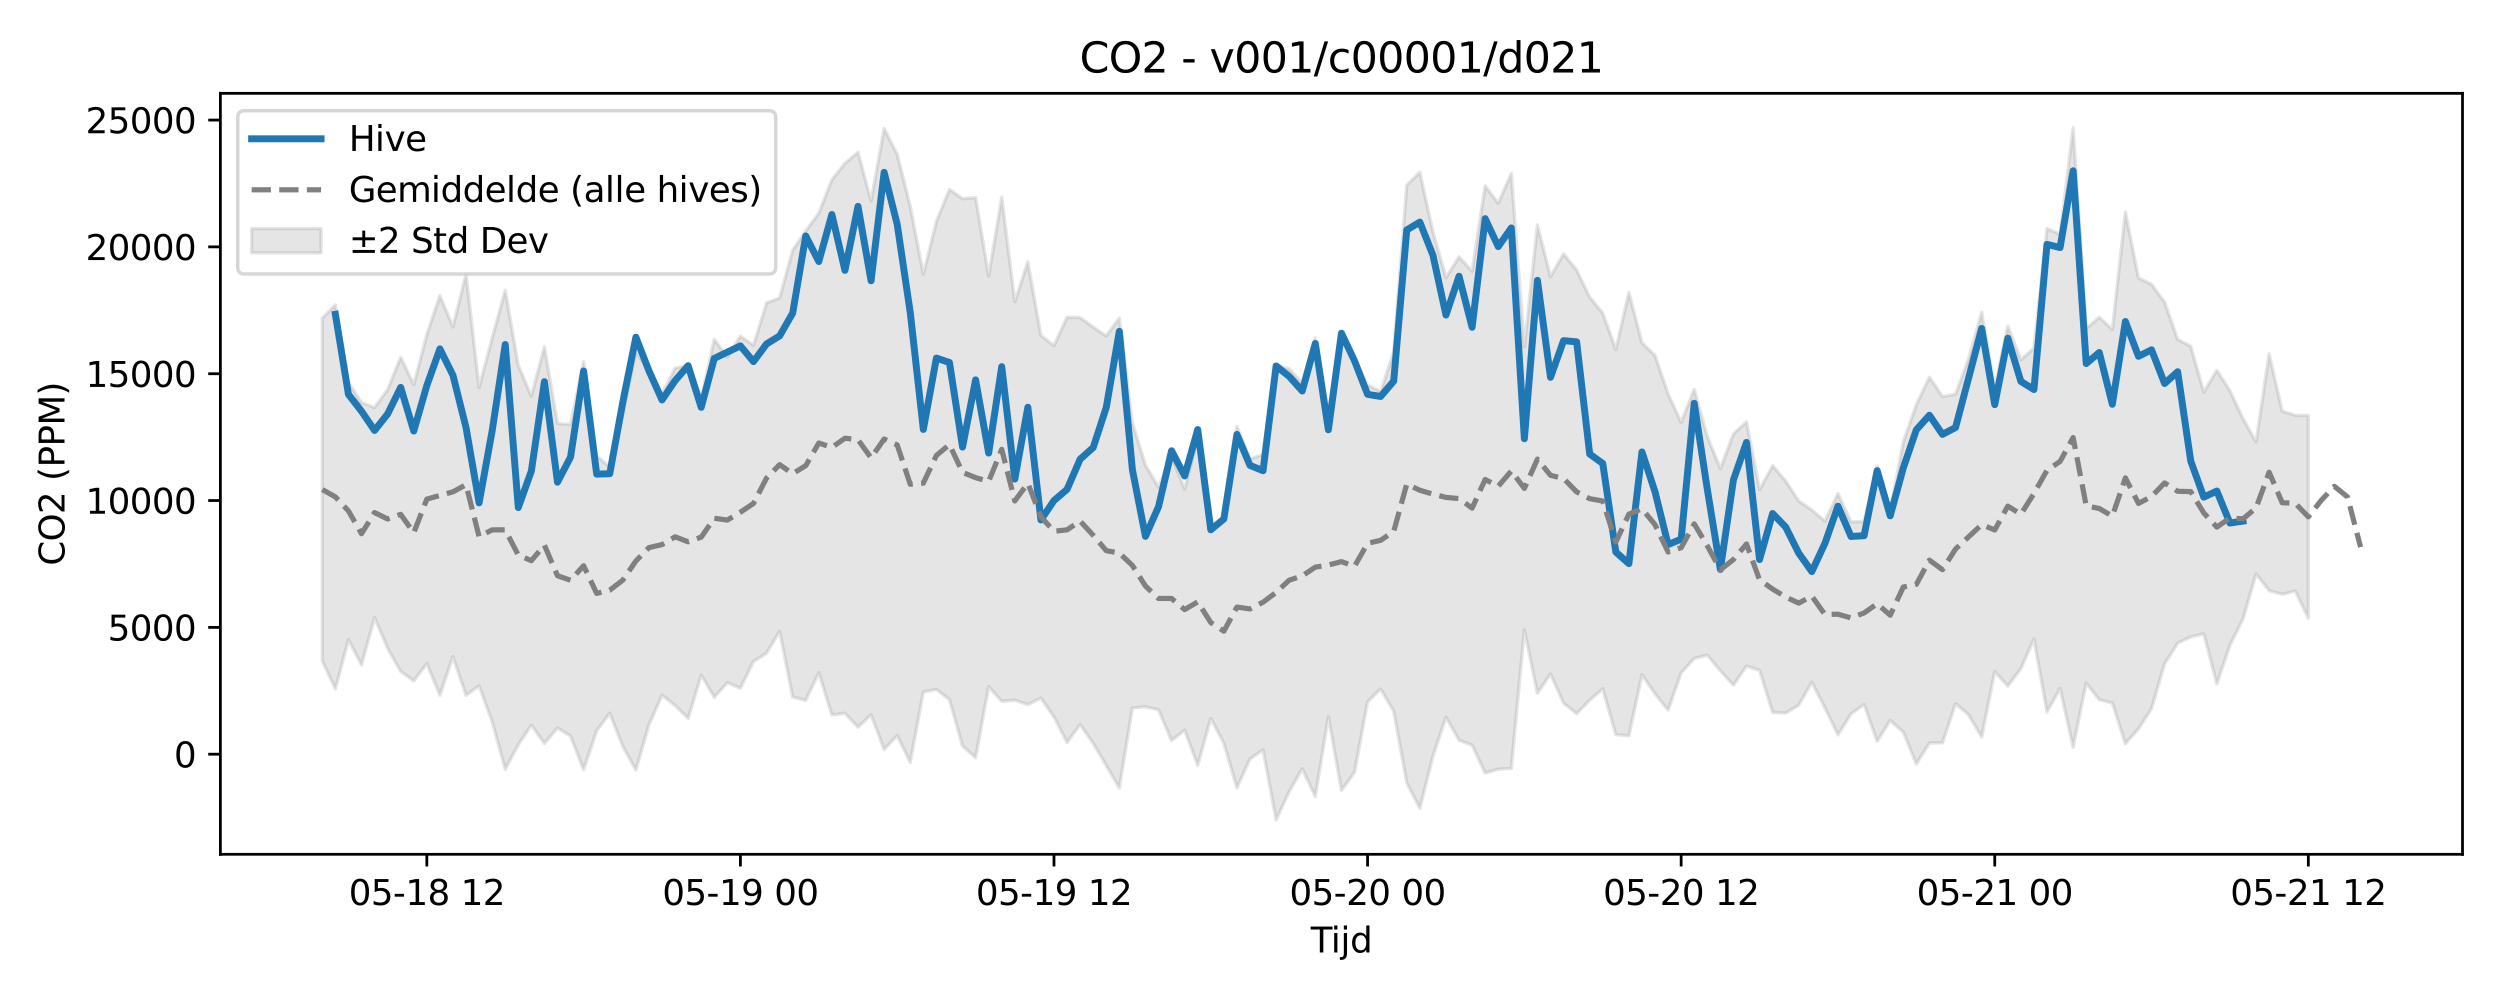 <?xml version="1.0" encoding="utf-8" standalone="no"?>
<!DOCTYPE svg PUBLIC "-//W3C//DTD SVG 1.1//EN"
  "http://www.w3.org/Graphics/SVG/1.1/DTD/svg11.dtd">
<svg xmlns:xlink="http://www.w3.org/1999/xlink" width="720pt" height="288pt" viewBox="0 0 720 288" xmlns="http://www.w3.org/2000/svg" version="1.1">
 <defs>
  <style type="text/css">*{stroke-linejoin: round; stroke-linecap: butt}</style>
 </defs>
 <g id="figure_1">
  <g id="patch_1">
   <path d="M 0 288 
L 720 288 
L 720 0 
L 0 0 
z
" style="fill: #ffffff"/>
  </g>
  <g id="axes_1">
   <g id="patch_2">
    <path d="M 63.47 246.04 
L 709.2 246.04 
L 709.2 26.88 
L 63.47 26.88 
z
" style="fill: #ffffff"/>
   </g>
   <g id="FillBetweenPolyCollection_1">
    <defs>
     <path id="mbe8324a28c" d="M 92.821 -196.393 
L 92.821 -97.631 
L 96.584 -89.63 
L 100.347 -103.747 
L 104.11 -96.507 
L 107.873 -110.113 
L 111.636 -101.258 
L 115.399 -94.627 
L 119.162 -91.901 
L 122.925 -96.876 
L 126.688 -87.784 
L 130.451 -98.881 
L 134.214 -87.745 
L 137.977 -90.489 
L 141.74 -80.173 
L 145.503 -66.448 
L 149.266 -73.497 
L 153.029 -79.157 
L 156.792 -73.866 
L 160.555 -78.345 
L 164.318 -76.009 
L 168.081 -66.303 
L 171.844 -77.538 
L 175.607 -82.586 
L 179.37 -73.033 
L 183.133 -66.241 
L 186.896 -79.209 
L 190.659 -87.776 
L 194.422 -84.829 
L 198.185 -81.095 
L 201.948 -93.55 
L 205.711 -87.184 
L 209.474 -91.374 
L 213.237 -89.809 
L 217 -97.475 
L 220.763 -99.892 
L 224.526 -106.175 
L 228.289 -87.254 
L 232.052 -86.297 
L 235.815 -94.209 
L 239.578 -82.093 
L 243.341 -82.581 
L 247.104 -78.581 
L 250.867 -82.148 
L 254.63 -72.137 
L 258.393 -76.142 
L 262.156 -68.441 
L 265.919 -88.715 
L 269.682 -89.424 
L 273.445 -86.488 
L 277.208 -73.146 
L 280.971 -69.78 
L 284.734 -90.232 
L 288.497 -86 
L 292.26 -86.339 
L 296.023 -85.08 
L 299.786 -86.954 
L 303.549 -81.518 
L 307.312 -74.172 
L 311.075 -79.349 
L 314.838 -73.909 
L 318.601 -67.546 
L 322.364 -61.051 
L 326.127 -84.072 
L 329.89 -84.425 
L 333.653 -83.593 
L 337.416 -74.73 
L 341.179 -77.698 
L 344.942 -67.581 
L 348.705 -81.087 
L 352.468 -73.909 
L 356.231 -61.094 
L 359.994 -69.449 
L 363.757 -72.015 
L 367.52 -51.922 
L 371.283 -60.007 
L 375.046 -66.601 
L 378.809 -58.593 
L 382.572 -81.572 
L 386.335 -60.356 
L 390.098 -65.531 
L 393.861 -85.868 
L 397.624 -89.541 
L 401.387 -83.178 
L 405.15 -62.541 
L 408.913 -55.208 
L 412.676 -70.129 
L 416.439 -81.447 
L 420.202 -74.806 
L 423.965 -73.417 
L 427.728 -65.348 
L 431.491 -66.472 
L 435.254 -66.68 
L 439.017 -106.562 
L 442.78 -88.341 
L 446.543 -93.891 
L 450.306 -85.511 
L 454.069 -82.473 
L 457.832 -86.34 
L 461.595 -89.598 
L 465.358 -76.428 
L 469.121 -76.089 
L 472.884 -93.656 
L 476.647 -88.179 
L 480.41 -83.486 
L 484.173 -94.196 
L 487.936 -98.364 
L 491.699 -99.318 
L 495.462 -94.811 
L 499.225 -90.655 
L 502.988 -96.177 
L 506.751 -94.948 
L 510.514 -82.833 
L 514.277 -82.635 
L 518.04 -84.902 
L 521.803 -91.534 
L 525.566 -84.144 
L 529.329 -76.373 
L 533.092 -82.382 
L 536.855 -85.145 
L 540.618 -74.478 
L 544.381 -80.532 
L 548.144 -77.148 
L 551.907 -67.971 
L 555.67 -73.996 
L 559.433 -74.087 
L 563.196 -85.327 
L 566.959 -82.117 
L 570.722 -75.716 
L 574.485 -94.561 
L 578.248 -90.396 
L 582.011 -95.426 
L 585.774 -103.976 
L 589.537 -82.947 
L 593.3 -89.729 
L 597.063 -72.811 
L 600.826 -91.271 
L 604.589 -86.48 
L 608.352 -85.539 
L 612.115 -73.82 
L 615.878 -78.064 
L 619.641 -83.926 
L 623.404 -96.824 
L 627.167 -102.758 
L 630.93 -104.578 
L 634.693 -105.465 
L 638.456 -91.041 
L 642.219 -102.18 
L 645.982 -109.732 
L 649.745 -122.69 
L 653.508 -117.906 
L 657.271 -116.827 
L 661.034 -117.769 
L 664.797 -110.001 
L 664.797 -168.31 
L 664.797 -168.31 
L 661.034 -168.36 
L 657.271 -169.588 
L 653.508 -186.11 
L 649.745 -160.746 
L 645.982 -167.41 
L 642.219 -175.464 
L 638.456 -181.344 
L 634.693 -175.07 
L 630.93 -188.27 
L 627.167 -190.257 
L 623.404 -200.997 
L 619.641 -206.087 
L 615.878 -207.968 
L 612.115 -226.905 
L 608.352 -193.142 
L 604.589 -196.616 
L 600.826 -193.403 
L 597.063 -251.158 
L 593.3 -220.485 
L 589.537 -222.19 
L 585.774 -187.751 
L 582.011 -184.381 
L 578.248 -194.09 
L 574.485 -176.171 
L 570.722 -198.084 
L 566.959 -184.673 
L 563.196 -174.437 
L 559.433 -173.773 
L 555.67 -179.361 
L 551.907 -171.44 
L 548.144 -160.708 
L 544.381 -141.087 
L 540.618 -153.766 
L 536.855 -137.804 
L 533.092 -137.699 
L 529.329 -145.844 
L 525.566 -137.918 
L 521.803 -141.122 
L 518.04 -143.702 
L 514.277 -149.465 
L 510.514 -153.881 
L 506.751 -147.001 
L 502.988 -166.499 
L 499.225 -163.046 
L 495.462 -152.999 
L 491.699 -162.313 
L 487.936 -175.866 
L 484.173 -166.333 
L 480.41 -174.541 
L 476.647 -185.61 
L 472.884 -189.29 
L 469.121 -203.765 
L 465.358 -187.356 
L 461.595 -197.812 
L 457.832 -202.427 
L 454.069 -210.209 
L 450.306 -214.903 
L 446.543 -208.321 
L 442.78 -223.208 
L 439.017 -188.123 
L 435.254 -238.031 
L 431.491 -229.453 
L 427.728 -234.466 
L 423.965 -209.884 
L 420.202 -214.028 
L 416.439 -208.036 
L 412.676 -221.268 
L 408.913 -238.397 
L 405.15 -234.667 
L 401.387 -186.665 
L 397.624 -175.232 
L 393.861 -177.168 
L 390.098 -184.267 
L 386.335 -192.148 
L 382.572 -168.948 
L 378.809 -190.741 
L 375.046 -177.665 
L 371.283 -181.794 
L 367.52 -182.842 
L 363.757 -157.124 
L 359.994 -155.814 
L 356.231 -165.223 
L 352.468 -138.535 
L 348.705 -136.335 
L 344.942 -161.749 
L 341.179 -147.17 
L 337.416 -156.538 
L 333.653 -147.678 
L 329.89 -154.018 
L 326.127 -166.227 
L 322.364 -196.412 
L 318.601 -191.265 
L 314.838 -193.789 
L 311.075 -196.531 
L 307.312 -196.645 
L 303.549 -188.458 
L 299.786 -191.358 
L 296.023 -212.551 
L 292.26 -201.131 
L 288.497 -231.193 
L 284.734 -208.488 
L 280.971 -231.092 
L 277.208 -230.78 
L 273.445 -233.457 
L 269.682 -224.229 
L 265.919 -208.994 
L 262.156 -228.601 
L 258.393 -243.563 
L 254.63 -250.978 
L 250.867 -230.111 
L 247.104 -244.143 
L 243.341 -240.997 
L 239.578 -236.192 
L 235.815 -226.629 
L 232.052 -221.498 
L 228.289 -215.916 
L 224.526 -202.193 
L 220.763 -200.746 
L 217 -188.539 
L 213.237 -191.169 
L 209.474 -185.066 
L 205.711 -190.288 
L 201.948 -173.07 
L 198.185 -182.808 
L 194.422 -181.971 
L 190.659 -174.551 
L 186.896 -181.365 
L 183.133 -186.612 
L 179.37 -168.808 
L 175.607 -153.467 
L 171.844 -156.665 
L 168.081 -183.861 
L 164.318 -165.764 
L 160.555 -166.046 
L 156.792 -188.116 
L 153.029 -173.901 
L 149.266 -182.772 
L 145.503 -204.368 
L 141.74 -190.636 
L 137.977 -176.425 
L 134.214 -209.07 
L 130.451 -193.834 
L 126.688 -202.864 
L 122.925 -191.625 
L 119.162 -177.21 
L 115.399 -185.107 
L 111.636 -175.798 
L 107.873 -170.651 
L 104.11 -172.059 
L 100.347 -177.991 
L 96.584 -200.183 
L 92.821 -196.393 
z
" style="stroke: #808080; stroke-opacity: 0.2"/>
    </defs>
    <g clip-path="url(#pd6c4405da8)">
     <use xlink:href="#mbe8324a28c" x="0" y="288" style="fill: #808080; fill-opacity: 0.2; stroke: #808080; stroke-opacity: 0.2"/>
    </g>
   </g>
   <g id="matplotlib.axis_1">
    <g id="xtick_1">
     <g id="line2d_1">
      <defs>
       <path id="m717f5ea82c" d="M 0 0 
L 0 3.5 
" style="stroke: #000000; stroke-width: 0.8"/>
      </defs>
      <g>
       <use xlink:href="#m717f5ea82c" x="122.925" y="246.04" style="stroke: #000000; stroke-width: 0.8"/>
      </g>
     </g>
     <g id="text_1">
      <!-- 05-18 12 -->
      <g transform="translate(100.445 260.638) scale(0.1 -0.1)">
       <defs>
        <path id="DejaVuSans-30" d="M 2034 4250 
Q 1547 4250 1301 3770 
Q 1056 3291 1056 2328 
Q 1056 1369 1301 889 
Q 1547 409 2034 409 
Q 2525 409 2770 889 
Q 3016 1369 3016 2328 
Q 3016 3291 2770 3770 
Q 2525 4250 2034 4250 
z
M 2034 4750 
Q 2819 4750 3233 4129 
Q 3647 3509 3647 2328 
Q 3647 1150 3233 529 
Q 2819 -91 2034 -91 
Q 1250 -91 836 529 
Q 422 1150 422 2328 
Q 422 3509 836 4129 
Q 1250 4750 2034 4750 
z
" transform="scale(0.016)"/>
        <path id="DejaVuSans-35" d="M 691 4666 
L 3169 4666 
L 3169 4134 
L 1269 4134 
L 1269 2991 
Q 1406 3038 1543 3061 
Q 1681 3084 1819 3084 
Q 2600 3084 3056 2656 
Q 3513 2228 3513 1497 
Q 3513 744 3044 326 
Q 2575 -91 1722 -91 
Q 1428 -91 1123 -41 
Q 819 9 494 109 
L 494 744 
Q 775 591 1075 516 
Q 1375 441 1709 441 
Q 2250 441 2565 725 
Q 2881 1009 2881 1497 
Q 2881 1984 2565 2268 
Q 2250 2553 1709 2553 
Q 1456 2553 1204 2497 
Q 953 2441 691 2322 
L 691 4666 
z
" transform="scale(0.016)"/>
        <path id="DejaVuSans-2d" d="M 313 2009 
L 1997 2009 
L 1997 1497 
L 313 1497 
L 313 2009 
z
" transform="scale(0.016)"/>
        <path id="DejaVuSans-31" d="M 794 531 
L 1825 531 
L 1825 4091 
L 703 3866 
L 703 4441 
L 1819 4666 
L 2450 4666 
L 2450 531 
L 3481 531 
L 3481 0 
L 794 0 
L 794 531 
z
" transform="scale(0.016)"/>
        <path id="DejaVuSans-38" d="M 2034 2216 
Q 1584 2216 1326 1975 
Q 1069 1734 1069 1313 
Q 1069 891 1326 650 
Q 1584 409 2034 409 
Q 2484 409 2743 651 
Q 3003 894 3003 1313 
Q 3003 1734 2745 1975 
Q 2488 2216 2034 2216 
z
M 1403 2484 
Q 997 2584 770 2862 
Q 544 3141 544 3541 
Q 544 4100 942 4425 
Q 1341 4750 2034 4750 
Q 2731 4750 3128 4425 
Q 3525 4100 3525 3541 
Q 3525 3141 3298 2862 
Q 3072 2584 2669 2484 
Q 3125 2378 3379 2068 
Q 3634 1759 3634 1313 
Q 3634 634 3220 271 
Q 2806 -91 2034 -91 
Q 1263 -91 848 271 
Q 434 634 434 1313 
Q 434 1759 690 2068 
Q 947 2378 1403 2484 
z
M 1172 3481 
Q 1172 3119 1398 2916 
Q 1625 2713 2034 2713 
Q 2441 2713 2670 2916 
Q 2900 3119 2900 3481 
Q 2900 3844 2670 4047 
Q 2441 4250 2034 4250 
Q 1625 4250 1398 4047 
Q 1172 3844 1172 3481 
z
" transform="scale(0.016)"/>
        <path id="DejaVuSans-20" transform="scale(0.016)"/>
        <path id="DejaVuSans-32" d="M 1228 531 
L 3431 531 
L 3431 0 
L 469 0 
L 469 531 
Q 828 903 1448 1529 
Q 2069 2156 2228 2338 
Q 2531 2678 2651 2914 
Q 2772 3150 2772 3378 
Q 2772 3750 2511 3984 
Q 2250 4219 1831 4219 
Q 1534 4219 1204 4116 
Q 875 4013 500 3803 
L 500 4441 
Q 881 4594 1212 4672 
Q 1544 4750 1819 4750 
Q 2544 4750 2975 4387 
Q 3406 4025 3406 3419 
Q 3406 3131 3298 2873 
Q 3191 2616 2906 2266 
Q 2828 2175 2409 1742 
Q 1991 1309 1228 531 
z
" transform="scale(0.016)"/>
       </defs>
       <use xlink:href="#DejaVuSans-30"/>
       <use xlink:href="#DejaVuSans-35" transform="translate(63.623 0)"/>
       <use xlink:href="#DejaVuSans-2d" transform="translate(127.246 0)"/>
       <use xlink:href="#DejaVuSans-31" transform="translate(163.33 0)"/>
       <use xlink:href="#DejaVuSans-38" transform="translate(226.953 0)"/>
       <use xlink:href="#DejaVuSans-20" transform="translate(290.576 0)"/>
       <use xlink:href="#DejaVuSans-31" transform="translate(322.363 0)"/>
       <use xlink:href="#DejaVuSans-32" transform="translate(385.986 0)"/>
      </g>
     </g>
    </g>
    <g id="xtick_2">
     <g id="line2d_2">
      <g>
       <use xlink:href="#m717f5ea82c" x="213.237" y="246.04" style="stroke: #000000; stroke-width: 0.8"/>
      </g>
     </g>
     <g id="text_2">
      <!-- 05-19 00 -->
      <g transform="translate(190.757 260.638) scale(0.1 -0.1)">
       <defs>
        <path id="DejaVuSans-39" d="M 703 97 
L 703 672 
Q 941 559 1184 500 
Q 1428 441 1663 441 
Q 2288 441 2617 861 
Q 2947 1281 2994 2138 
Q 2813 1869 2534 1725 
Q 2256 1581 1919 1581 
Q 1219 1581 811 2004 
Q 403 2428 403 3163 
Q 403 3881 828 4315 
Q 1253 4750 1959 4750 
Q 2769 4750 3195 4129 
Q 3622 3509 3622 2328 
Q 3622 1225 3098 567 
Q 2575 -91 1691 -91 
Q 1453 -91 1209 -44 
Q 966 3 703 97 
z
M 1959 2075 
Q 2384 2075 2632 2365 
Q 2881 2656 2881 3163 
Q 2881 3666 2632 3958 
Q 2384 4250 1959 4250 
Q 1534 4250 1286 3958 
Q 1038 3666 1038 3163 
Q 1038 2656 1286 2365 
Q 1534 2075 1959 2075 
z
" transform="scale(0.016)"/>
       </defs>
       <use xlink:href="#DejaVuSans-30"/>
       <use xlink:href="#DejaVuSans-35" transform="translate(63.623 0)"/>
       <use xlink:href="#DejaVuSans-2d" transform="translate(127.246 0)"/>
       <use xlink:href="#DejaVuSans-31" transform="translate(163.33 0)"/>
       <use xlink:href="#DejaVuSans-39" transform="translate(226.953 0)"/>
       <use xlink:href="#DejaVuSans-20" transform="translate(290.576 0)"/>
       <use xlink:href="#DejaVuSans-30" transform="translate(322.363 0)"/>
       <use xlink:href="#DejaVuSans-30" transform="translate(385.986 0)"/>
      </g>
     </g>
    </g>
    <g id="xtick_3">
     <g id="line2d_3">
      <g>
       <use xlink:href="#m717f5ea82c" x="303.549" y="246.04" style="stroke: #000000; stroke-width: 0.8"/>
      </g>
     </g>
     <g id="text_3">
      <!-- 05-19 12 -->
      <g transform="translate(281.069 260.638) scale(0.1 -0.1)">
       <use xlink:href="#DejaVuSans-30"/>
       <use xlink:href="#DejaVuSans-35" transform="translate(63.623 0)"/>
       <use xlink:href="#DejaVuSans-2d" transform="translate(127.246 0)"/>
       <use xlink:href="#DejaVuSans-31" transform="translate(163.33 0)"/>
       <use xlink:href="#DejaVuSans-39" transform="translate(226.953 0)"/>
       <use xlink:href="#DejaVuSans-20" transform="translate(290.576 0)"/>
       <use xlink:href="#DejaVuSans-31" transform="translate(322.363 0)"/>
       <use xlink:href="#DejaVuSans-32" transform="translate(385.986 0)"/>
      </g>
     </g>
    </g>
    <g id="xtick_4">
     <g id="line2d_4">
      <g>
       <use xlink:href="#m717f5ea82c" x="393.861" y="246.04" style="stroke: #000000; stroke-width: 0.8"/>
      </g>
     </g>
     <g id="text_4">
      <!-- 05-20 00 -->
      <g transform="translate(371.381 260.638) scale(0.1 -0.1)">
       <use xlink:href="#DejaVuSans-30"/>
       <use xlink:href="#DejaVuSans-35" transform="translate(63.623 0)"/>
       <use xlink:href="#DejaVuSans-2d" transform="translate(127.246 0)"/>
       <use xlink:href="#DejaVuSans-32" transform="translate(163.33 0)"/>
       <use xlink:href="#DejaVuSans-30" transform="translate(226.953 0)"/>
       <use xlink:href="#DejaVuSans-20" transform="translate(290.576 0)"/>
       <use xlink:href="#DejaVuSans-30" transform="translate(322.363 0)"/>
       <use xlink:href="#DejaVuSans-30" transform="translate(385.986 0)"/>
      </g>
     </g>
    </g>
    <g id="xtick_5">
     <g id="line2d_5">
      <g>
       <use xlink:href="#m717f5ea82c" x="484.173" y="246.04" style="stroke: #000000; stroke-width: 0.8"/>
      </g>
     </g>
     <g id="text_5">
      <!-- 05-20 12 -->
      <g transform="translate(461.692 260.638) scale(0.1 -0.1)">
       <use xlink:href="#DejaVuSans-30"/>
       <use xlink:href="#DejaVuSans-35" transform="translate(63.623 0)"/>
       <use xlink:href="#DejaVuSans-2d" transform="translate(127.246 0)"/>
       <use xlink:href="#DejaVuSans-32" transform="translate(163.33 0)"/>
       <use xlink:href="#DejaVuSans-30" transform="translate(226.953 0)"/>
       <use xlink:href="#DejaVuSans-20" transform="translate(290.576 0)"/>
       <use xlink:href="#DejaVuSans-31" transform="translate(322.363 0)"/>
       <use xlink:href="#DejaVuSans-32" transform="translate(385.986 0)"/>
      </g>
     </g>
    </g>
    <g id="xtick_6">
     <g id="line2d_6">
      <g>
       <use xlink:href="#m717f5ea82c" x="574.485" y="246.04" style="stroke: #000000; stroke-width: 0.8"/>
      </g>
     </g>
     <g id="text_6">
      <!-- 05-21 00 -->
      <g transform="translate(552.004 260.638) scale(0.1 -0.1)">
       <use xlink:href="#DejaVuSans-30"/>
       <use xlink:href="#DejaVuSans-35" transform="translate(63.623 0)"/>
       <use xlink:href="#DejaVuSans-2d" transform="translate(127.246 0)"/>
       <use xlink:href="#DejaVuSans-32" transform="translate(163.33 0)"/>
       <use xlink:href="#DejaVuSans-31" transform="translate(226.953 0)"/>
       <use xlink:href="#DejaVuSans-20" transform="translate(290.576 0)"/>
       <use xlink:href="#DejaVuSans-30" transform="translate(322.363 0)"/>
       <use xlink:href="#DejaVuSans-30" transform="translate(385.986 0)"/>
      </g>
     </g>
    </g>
    <g id="xtick_7">
     <g id="line2d_7">
      <g>
       <use xlink:href="#m717f5ea82c" x="664.797" y="246.04" style="stroke: #000000; stroke-width: 0.8"/>
      </g>
     </g>
     <g id="text_7">
      <!-- 05-21 12 -->
      <g transform="translate(642.316 260.638) scale(0.1 -0.1)">
       <use xlink:href="#DejaVuSans-30"/>
       <use xlink:href="#DejaVuSans-35" transform="translate(63.623 0)"/>
       <use xlink:href="#DejaVuSans-2d" transform="translate(127.246 0)"/>
       <use xlink:href="#DejaVuSans-32" transform="translate(163.33 0)"/>
       <use xlink:href="#DejaVuSans-31" transform="translate(226.953 0)"/>
       <use xlink:href="#DejaVuSans-20" transform="translate(290.576 0)"/>
       <use xlink:href="#DejaVuSans-31" transform="translate(322.363 0)"/>
       <use xlink:href="#DejaVuSans-32" transform="translate(385.986 0)"/>
      </g>
     </g>
    </g>
    <g id="text_8">
     <!-- Tijd -->
     <g transform="translate(377.485 274.317) scale(0.1 -0.1)">
      <defs>
       <path id="DejaVuSans-54" d="M -19 4666 
L 3928 4666 
L 3928 4134 
L 2272 4134 
L 2272 0 
L 1638 0 
L 1638 4134 
L -19 4134 
L -19 4666 
z
" transform="scale(0.016)"/>
       <path id="DejaVuSans-69" d="M 603 3500 
L 1178 3500 
L 1178 0 
L 603 0 
L 603 3500 
z
M 603 4863 
L 1178 4863 
L 1178 4134 
L 603 4134 
L 603 4863 
z
" transform="scale(0.016)"/>
       <path id="DejaVuSans-6a" d="M 603 3500 
L 1178 3500 
L 1178 -63 
Q 1178 -731 923 -1031 
Q 669 -1331 103 -1331 
L -116 -1331 
L -116 -844 
L 38 -844 
Q 366 -844 484 -692 
Q 603 -541 603 -63 
L 603 3500 
z
M 603 4863 
L 1178 4863 
L 1178 4134 
L 603 4134 
L 603 4863 
z
" transform="scale(0.016)"/>
       <path id="DejaVuSans-64" d="M 2906 2969 
L 2906 4863 
L 3481 4863 
L 3481 0 
L 2906 0 
L 2906 525 
Q 2725 213 2448 61 
Q 2172 -91 1784 -91 
Q 1150 -91 751 415 
Q 353 922 353 1747 
Q 353 2572 751 3078 
Q 1150 3584 1784 3584 
Q 2172 3584 2448 3432 
Q 2725 3281 2906 2969 
z
M 947 1747 
Q 947 1113 1208 752 
Q 1469 391 1925 391 
Q 2381 391 2643 752 
Q 2906 1113 2906 1747 
Q 2906 2381 2643 2742 
Q 2381 3103 1925 3103 
Q 1469 3103 1208 2742 
Q 947 2381 947 1747 
z
" transform="scale(0.016)"/>
      </defs>
      <use xlink:href="#DejaVuSans-54"/>
      <use xlink:href="#DejaVuSans-69" transform="translate(57.959 0)"/>
      <use xlink:href="#DejaVuSans-6a" transform="translate(85.742 0)"/>
      <use xlink:href="#DejaVuSans-64" transform="translate(113.525 0)"/>
     </g>
    </g>
   </g>
   <g id="matplotlib.axis_2">
    <g id="ytick_1">
     <g id="line2d_8">
      <defs>
       <path id="m106766b6f3" d="M 0 0 
L -3.5 0 
" style="stroke: #000000; stroke-width: 0.8"/>
      </defs>
      <g>
       <use xlink:href="#m106766b6f3" x="63.47" y="217.214" style="stroke: #000000; stroke-width: 0.8"/>
      </g>
     </g>
     <g id="text_9">
      <!-- 0 -->
      <g transform="translate(50.108 221.013) scale(0.1 -0.1)">
       <use xlink:href="#DejaVuSans-30"/>
      </g>
     </g>
    </g>
    <g id="ytick_2">
     <g id="line2d_9">
      <g>
       <use xlink:href="#m106766b6f3" x="63.47" y="180.685" style="stroke: #000000; stroke-width: 0.8"/>
      </g>
     </g>
     <g id="text_10">
      <!-- 5000 -->
      <g transform="translate(31.02 184.485) scale(0.1 -0.1)">
       <use xlink:href="#DejaVuSans-35"/>
       <use xlink:href="#DejaVuSans-30" transform="translate(63.623 0)"/>
       <use xlink:href="#DejaVuSans-30" transform="translate(127.246 0)"/>
       <use xlink:href="#DejaVuSans-30" transform="translate(190.869 0)"/>
      </g>
     </g>
    </g>
    <g id="ytick_3">
     <g id="line2d_10">
      <g>
       <use xlink:href="#m106766b6f3" x="63.47" y="144.157" style="stroke: #000000; stroke-width: 0.8"/>
      </g>
     </g>
     <g id="text_11">
      <!-- 10000 -->
      <g transform="translate(24.657 147.956) scale(0.1 -0.1)">
       <use xlink:href="#DejaVuSans-31"/>
       <use xlink:href="#DejaVuSans-30" transform="translate(63.623 0)"/>
       <use xlink:href="#DejaVuSans-30" transform="translate(127.246 0)"/>
       <use xlink:href="#DejaVuSans-30" transform="translate(190.869 0)"/>
       <use xlink:href="#DejaVuSans-30" transform="translate(254.492 0)"/>
      </g>
     </g>
    </g>
    <g id="ytick_4">
     <g id="line2d_11">
      <g>
       <use xlink:href="#m106766b6f3" x="63.47" y="107.629" style="stroke: #000000; stroke-width: 0.8"/>
      </g>
     </g>
     <g id="text_12">
      <!-- 15000 -->
      <g transform="translate(24.657 111.428) scale(0.1 -0.1)">
       <use xlink:href="#DejaVuSans-31"/>
       <use xlink:href="#DejaVuSans-35" transform="translate(63.623 0)"/>
       <use xlink:href="#DejaVuSans-30" transform="translate(127.246 0)"/>
       <use xlink:href="#DejaVuSans-30" transform="translate(190.869 0)"/>
       <use xlink:href="#DejaVuSans-30" transform="translate(254.492 0)"/>
      </g>
     </g>
    </g>
    <g id="ytick_5">
     <g id="line2d_12">
      <g>
       <use xlink:href="#m106766b6f3" x="63.47" y="71.101" style="stroke: #000000; stroke-width: 0.8"/>
      </g>
     </g>
     <g id="text_13">
      <!-- 20000 -->
      <g transform="translate(24.657 74.9) scale(0.1 -0.1)">
       <use xlink:href="#DejaVuSans-32"/>
       <use xlink:href="#DejaVuSans-30" transform="translate(63.623 0)"/>
       <use xlink:href="#DejaVuSans-30" transform="translate(127.246 0)"/>
       <use xlink:href="#DejaVuSans-30" transform="translate(190.869 0)"/>
       <use xlink:href="#DejaVuSans-30" transform="translate(254.492 0)"/>
      </g>
     </g>
    </g>
    <g id="ytick_6">
     <g id="line2d_13">
      <g>
       <use xlink:href="#m106766b6f3" x="63.47" y="34.573" style="stroke: #000000; stroke-width: 0.8"/>
      </g>
     </g>
     <g id="text_14">
      <!-- 25000 -->
      <g transform="translate(24.657 38.372) scale(0.1 -0.1)">
       <use xlink:href="#DejaVuSans-32"/>
       <use xlink:href="#DejaVuSans-35" transform="translate(63.623 0)"/>
       <use xlink:href="#DejaVuSans-30" transform="translate(127.246 0)"/>
       <use xlink:href="#DejaVuSans-30" transform="translate(190.869 0)"/>
       <use xlink:href="#DejaVuSans-30" transform="translate(254.492 0)"/>
      </g>
     </g>
    </g>
    <g id="text_15">
     <!-- CO2 (PPM) -->
     <g transform="translate(18.578 162.903) rotate(-90) scale(0.1 -0.1)">
      <defs>
       <path id="DejaVuSans-43" d="M 4122 4306 
L 4122 3641 
Q 3803 3938 3442 4084 
Q 3081 4231 2675 4231 
Q 1875 4231 1450 3742 
Q 1025 3253 1025 2328 
Q 1025 1406 1450 917 
Q 1875 428 2675 428 
Q 3081 428 3442 575 
Q 3803 722 4122 1019 
L 4122 359 
Q 3791 134 3420 21 
Q 3050 -91 2638 -91 
Q 1578 -91 968 557 
Q 359 1206 359 2328 
Q 359 3453 968 4101 
Q 1578 4750 2638 4750 
Q 3056 4750 3426 4639 
Q 3797 4528 4122 4306 
z
" transform="scale(0.016)"/>
       <path id="DejaVuSans-4f" d="M 2522 4238 
Q 1834 4238 1429 3725 
Q 1025 3213 1025 2328 
Q 1025 1447 1429 934 
Q 1834 422 2522 422 
Q 3209 422 3611 934 
Q 4013 1447 4013 2328 
Q 4013 3213 3611 3725 
Q 3209 4238 2522 4238 
z
M 2522 4750 
Q 3503 4750 4090 4092 
Q 4678 3434 4678 2328 
Q 4678 1225 4090 567 
Q 3503 -91 2522 -91 
Q 1538 -91 948 565 
Q 359 1222 359 2328 
Q 359 3434 948 4092 
Q 1538 4750 2522 4750 
z
" transform="scale(0.016)"/>
       <path id="DejaVuSans-28" d="M 1984 4856 
Q 1566 4138 1362 3434 
Q 1159 2731 1159 2009 
Q 1159 1288 1364 580 
Q 1569 -128 1984 -844 
L 1484 -844 
Q 1016 -109 783 600 
Q 550 1309 550 2009 
Q 550 2706 781 3412 
Q 1013 4119 1484 4856 
L 1984 4856 
z
" transform="scale(0.016)"/>
       <path id="DejaVuSans-50" d="M 1259 4147 
L 1259 2394 
L 2053 2394 
Q 2494 2394 2734 2622 
Q 2975 2850 2975 3272 
Q 2975 3691 2734 3919 
Q 2494 4147 2053 4147 
L 1259 4147 
z
M 628 4666 
L 2053 4666 
Q 2838 4666 3239 4311 
Q 3641 3956 3641 3272 
Q 3641 2581 3239 2228 
Q 2838 1875 2053 1875 
L 1259 1875 
L 1259 0 
L 628 0 
L 628 4666 
z
" transform="scale(0.016)"/>
       <path id="DejaVuSans-4d" d="M 628 4666 
L 1569 4666 
L 2759 1491 
L 3956 4666 
L 4897 4666 
L 4897 0 
L 4281 0 
L 4281 4097 
L 3078 897 
L 2444 897 
L 1241 4097 
L 1241 0 
L 628 0 
L 628 4666 
z
" transform="scale(0.016)"/>
       <path id="DejaVuSans-29" d="M 513 4856 
L 1013 4856 
Q 1481 4119 1714 3412 
Q 1947 2706 1947 2009 
Q 1947 1309 1714 600 
Q 1481 -109 1013 -844 
L 513 -844 
Q 928 -128 1133 580 
Q 1338 1288 1338 2009 
Q 1338 2731 1133 3434 
Q 928 4138 513 4856 
z
" transform="scale(0.016)"/>
      </defs>
      <use xlink:href="#DejaVuSans-43"/>
      <use xlink:href="#DejaVuSans-4f" transform="translate(69.824 0)"/>
      <use xlink:href="#DejaVuSans-32" transform="translate(148.535 0)"/>
      <use xlink:href="#DejaVuSans-20" transform="translate(212.158 0)"/>
      <use xlink:href="#DejaVuSans-28" transform="translate(243.945 0)"/>
      <use xlink:href="#DejaVuSans-50" transform="translate(282.959 0)"/>
      <use xlink:href="#DejaVuSans-50" transform="translate(343.262 0)"/>
      <use xlink:href="#DejaVuSans-4d" transform="translate(403.564 0)"/>
      <use xlink:href="#DejaVuSans-29" transform="translate(489.844 0)"/>
     </g>
    </g>
   </g>
   <g id="line2d_14">
    <path d="M 96.584 90.509 
L 100.347 113.578 
L 104.11 118.429 
L 107.873 123.961 
L 111.636 119.225 
L 115.399 111.572 
L 119.162 124.132 
L 122.925 111.048 
L 126.688 100.48 
L 130.451 108.084 
L 134.214 123.124 
L 137.977 144.822 
L 141.74 124.081 
L 145.503 99.223 
L 149.266 146.17 
L 153.029 135.661 
L 156.792 109.916 
L 160.555 138.875 
L 164.318 131.654 
L 168.081 106.847 
L 171.844 136.552 
L 175.607 136.433 
L 179.37 115.78 
L 183.133 97.114 
L 186.896 106.799 
L 190.659 115.178 
L 194.422 109.628 
L 198.185 105.32 
L 201.948 117.311 
L 205.711 103.216 
L 213.237 99.612 
L 217 104.139 
L 220.763 99.057 
L 224.526 96.751 
L 228.289 90.178 
L 232.052 67.95 
L 235.815 75.316 
L 239.578 61.779 
L 243.341 77.862 
L 247.104 59.43 
L 250.867 80.868 
L 254.63 49.632 
L 258.393 64.606 
L 262.156 90.032 
L 265.919 123.675 
L 269.682 103.131 
L 273.445 104.395 
L 277.208 128.762 
L 280.971 109.399 
L 284.734 130.481 
L 288.497 105.598 
L 292.26 137.977 
L 296.023 117.28 
L 299.786 149.735 
L 303.549 144.16 
L 307.312 140.935 
L 311.075 132.253 
L 314.838 128.891 
L 318.601 117.358 
L 322.364 95.421 
L 326.127 135.264 
L 329.89 154.47 
L 333.653 145.922 
L 337.416 129.824 
L 341.179 137.093 
L 344.942 123.714 
L 348.705 152.578 
L 352.468 149.466 
L 356.231 125.121 
L 359.994 134.029 
L 363.757 135.566 
L 367.52 105.401 
L 371.283 108.408 
L 375.046 112.604 
L 378.809 98.921 
L 382.572 123.782 
L 386.335 95.964 
L 390.098 103.91 
L 393.861 113.566 
L 397.624 114.187 
L 401.387 109.757 
L 405.15 66.23 
L 408.913 63.97 
L 412.676 73.475 
L 416.439 90.731 
L 420.202 79.563 
L 423.965 94.256 
L 427.728 62.97 
L 431.491 71.02 
L 435.254 65.648 
L 439.017 126.361 
L 442.78 80.73 
L 446.543 108.664 
L 450.306 98.11 
L 454.069 98.446 
L 457.832 130.759 
L 461.595 133.479 
L 465.358 158.988 
L 469.121 162.323 
L 472.884 130.16 
L 476.647 141.648 
L 480.41 156.84 
L 484.173 155.273 
L 487.936 116.133 
L 491.699 140.899 
L 495.462 163.992 
L 499.225 138.215 
L 502.988 127.416 
L 506.751 161.157 
L 510.514 147.89 
L 514.277 151.801 
L 518.04 159.32 
L 521.803 164.613 
L 525.566 156.511 
L 529.329 145.779 
L 533.092 154.513 
L 536.855 154.276 
L 540.618 135.541 
L 544.381 148.56 
L 548.144 134.779 
L 551.907 123.774 
L 555.67 119.586 
L 559.433 125.102 
L 563.196 123.127 
L 570.722 94.598 
L 574.485 116.535 
L 578.248 97.406 
L 582.011 109.84 
L 585.774 112.185 
L 589.537 70.385 
L 593.3 71.298 
L 597.063 49.191 
L 600.826 104.699 
L 604.589 101.521 
L 608.352 116.432 
L 612.115 92.589 
L 615.878 102.622 
L 619.641 100.747 
L 623.404 110.445 
L 627.167 107.064 
L 630.93 132.773 
L 634.693 143.178 
L 638.456 141.422 
L 642.219 150.637 
L 645.982 150.085 
L 645.982 150.085 
" clip-path="url(#pd6c4405da8)" style="fill: none; stroke: #1f77b4; stroke-width: 2; stroke-linecap: square"/>
   </g>
   <g id="line2d_15">
    <path d="M 92.821 140.988 
L 96.584 143.094 
L 100.347 147.131 
L 104.11 153.717 
L 107.873 147.618 
L 111.636 149.472 
L 115.399 148.133 
L 119.162 153.445 
L 122.925 143.749 
L 130.451 141.643 
L 134.214 139.593 
L 137.977 154.543 
L 141.74 152.595 
L 145.503 152.592 
L 149.266 159.865 
L 153.029 161.471 
L 156.792 157.009 
L 160.555 165.804 
L 164.318 167.113 
L 168.081 162.918 
L 171.844 170.898 
L 175.607 169.974 
L 179.37 167.08 
L 183.133 161.574 
L 186.896 157.713 
L 190.659 156.837 
L 194.422 154.6 
L 198.185 156.048 
L 201.948 154.69 
L 205.711 149.264 
L 209.474 149.78 
L 213.237 147.511 
L 217 144.993 
L 220.763 137.681 
L 224.526 133.816 
L 228.289 136.415 
L 232.052 134.103 
L 235.815 127.581 
L 239.578 128.858 
L 243.341 126.211 
L 247.104 126.638 
L 250.867 131.871 
L 254.63 126.443 
L 258.393 128.148 
L 262.156 139.479 
L 265.919 139.146 
L 269.682 131.173 
L 273.445 128.027 
L 277.208 136.037 
L 280.971 137.564 
L 284.734 138.64 
L 288.497 129.403 
L 292.26 144.265 
L 296.023 139.185 
L 299.786 148.844 
L 303.549 153.012 
L 307.312 152.592 
L 311.075 150.06 
L 314.838 154.151 
L 318.601 158.594 
L 322.364 159.269 
L 326.127 162.85 
L 329.89 168.779 
L 333.653 172.364 
L 337.416 172.366 
L 341.179 175.566 
L 344.942 173.335 
L 348.705 179.289 
L 352.468 181.778 
L 356.231 174.842 
L 359.994 175.369 
L 363.757 173.43 
L 367.52 170.618 
L 371.283 167.099 
L 375.046 165.867 
L 378.809 163.333 
L 382.572 162.74 
L 386.335 161.748 
L 390.098 163.101 
L 393.861 156.482 
L 397.624 155.613 
L 401.387 153.078 
L 405.15 139.396 
L 408.913 141.197 
L 412.676 142.301 
L 416.439 143.259 
L 420.202 143.583 
L 423.965 146.35 
L 427.728 138.093 
L 431.491 140.038 
L 435.254 135.645 
L 439.017 140.657 
L 442.78 132.225 
L 446.543 136.894 
L 450.306 137.793 
L 454.069 141.659 
L 457.832 143.617 
L 461.595 144.295 
L 465.358 156.108 
L 469.121 148.073 
L 472.884 146.527 
L 476.647 151.106 
L 480.41 158.986 
L 484.173 157.736 
L 487.936 150.885 
L 491.699 157.184 
L 495.462 164.095 
L 499.225 161.15 
L 502.988 156.662 
L 506.751 167.026 
L 510.514 169.643 
L 514.277 171.95 
L 518.04 173.698 
L 521.803 171.672 
L 525.566 176.969 
L 529.329 176.892 
L 533.092 177.959 
L 536.855 176.525 
L 540.618 173.878 
L 544.381 177.191 
L 548.144 169.072 
L 551.907 168.294 
L 555.67 161.321 
L 559.433 164.07 
L 563.196 158.118 
L 570.722 151.1 
L 574.485 152.634 
L 578.248 145.757 
L 582.011 148.097 
L 585.774 142.136 
L 589.537 135.431 
L 593.3 132.893 
L 597.063 126.015 
L 600.826 145.663 
L 604.589 146.452 
L 608.352 148.66 
L 612.115 137.637 
L 615.878 144.984 
L 619.641 142.993 
L 623.404 139.089 
L 627.167 141.492 
L 630.93 141.576 
L 634.693 147.733 
L 638.456 151.808 
L 642.219 149.178 
L 645.982 149.429 
L 649.745 146.282 
L 653.508 135.992 
L 657.271 144.793 
L 661.034 144.935 
L 664.797 148.844 
L 668.56 144.04 
L 672.323 140.076 
L 676.086 143.125 
L 679.849 157.561 
L 679.849 157.561 
" clip-path="url(#pd6c4405da8)" style="fill: none; stroke-dasharray: 5.55,2.4; stroke-dashoffset: 0; stroke: #808080; stroke-width: 1.5"/>
   </g>
   <g id="patch_3">
    <path d="M 63.47 246.04 
L 63.47 26.88 
" style="fill: none; stroke: #000000; stroke-width: 0.8; stroke-linejoin: miter; stroke-linecap: square"/>
   </g>
   <g id="patch_4">
    <path d="M 709.2 246.04 
L 709.2 26.88 
" style="fill: none; stroke: #000000; stroke-width: 0.8; stroke-linejoin: miter; stroke-linecap: square"/>
   </g>
   <g id="patch_5">
    <path d="M 63.47 246.04 
L 709.2 246.04 
" style="fill: none; stroke: #000000; stroke-width: 0.8; stroke-linejoin: miter; stroke-linecap: square"/>
   </g>
   <g id="patch_6">
    <path d="M 63.47 26.88 
L 709.2 26.88 
" style="fill: none; stroke: #000000; stroke-width: 0.8; stroke-linejoin: miter; stroke-linecap: square"/>
   </g>
   <g id="text_16">
    <!-- CO2 - v001/c00001/d021 -->
    <g transform="translate(310.932 20.88) scale(0.12 -0.12)">
     <defs>
      <path id="DejaVuSans-76" d="M 191 3500 
L 800 3500 
L 1894 563 
L 2988 3500 
L 3597 3500 
L 2284 0 
L 1503 0 
L 191 3500 
z
" transform="scale(0.016)"/>
      <path id="DejaVuSans-2f" d="M 1625 4666 
L 2156 4666 
L 531 -594 
L 0 -594 
L 1625 4666 
z
" transform="scale(0.016)"/>
      <path id="DejaVuSans-63" d="M 3122 3366 
L 3122 2828 
Q 2878 2963 2633 3030 
Q 2388 3097 2138 3097 
Q 1578 3097 1268 2742 
Q 959 2388 959 1747 
Q 959 1106 1268 751 
Q 1578 397 2138 397 
Q 2388 397 2633 464 
Q 2878 531 3122 666 
L 3122 134 
Q 2881 22 2623 -34 
Q 2366 -91 2075 -91 
Q 1284 -91 818 406 
Q 353 903 353 1747 
Q 353 2603 823 3093 
Q 1294 3584 2113 3584 
Q 2378 3584 2631 3529 
Q 2884 3475 3122 3366 
z
" transform="scale(0.016)"/>
     </defs>
     <use xlink:href="#DejaVuSans-43"/>
     <use xlink:href="#DejaVuSans-4f" transform="translate(69.824 0)"/>
     <use xlink:href="#DejaVuSans-32" transform="translate(148.535 0)"/>
     <use xlink:href="#DejaVuSans-20" transform="translate(212.158 0)"/>
     <use xlink:href="#DejaVuSans-2d" transform="translate(243.945 0)"/>
     <use xlink:href="#DejaVuSans-20" transform="translate(280.029 0)"/>
     <use xlink:href="#DejaVuSans-76" transform="translate(311.816 0)"/>
     <use xlink:href="#DejaVuSans-30" transform="translate(370.996 0)"/>
     <use xlink:href="#DejaVuSans-30" transform="translate(434.619 0)"/>
     <use xlink:href="#DejaVuSans-31" transform="translate(498.242 0)"/>
     <use xlink:href="#DejaVuSans-2f" transform="translate(561.865 0)"/>
     <use xlink:href="#DejaVuSans-63" transform="translate(595.557 0)"/>
     <use xlink:href="#DejaVuSans-30" transform="translate(650.537 0)"/>
     <use xlink:href="#DejaVuSans-30" transform="translate(714.16 0)"/>
     <use xlink:href="#DejaVuSans-30" transform="translate(777.783 0)"/>
     <use xlink:href="#DejaVuSans-30" transform="translate(841.406 0)"/>
     <use xlink:href="#DejaVuSans-31" transform="translate(905.029 0)"/>
     <use xlink:href="#DejaVuSans-2f" transform="translate(968.652 0)"/>
     <use xlink:href="#DejaVuSans-64" transform="translate(1002.344 0)"/>
     <use xlink:href="#DejaVuSans-30" transform="translate(1065.82 0)"/>
     <use xlink:href="#DejaVuSans-32" transform="translate(1129.443 0)"/>
     <use xlink:href="#DejaVuSans-31" transform="translate(1193.066 0)"/>
    </g>
   </g>
   <g id="legend_1">
    <g id="patch_7">
     <path d="M 70.47 78.914 
L 221.414 78.914 
Q 223.414 78.914 223.414 76.914 
L 223.414 33.88 
Q 223.414 31.88 221.414 31.88 
L 70.47 31.88 
Q 68.47 31.88 68.47 33.88 
L 68.47 76.914 
Q 68.47 78.914 70.47 78.914 
z
" style="fill: #ffffff; opacity: 0.8; stroke: #cccccc; stroke-linejoin: miter"/>
    </g>
    <g id="line2d_16">
     <path d="M 72.47 39.978 
L 82.47 39.978 
L 92.47 39.978 
" style="fill: none; stroke: #1f77b4; stroke-width: 2; stroke-linecap: square"/>
    </g>
    <g id="text_17">
     <!-- Hive -->
     <g transform="translate(100.47 43.478) scale(0.1 -0.1)">
      <defs>
       <path id="DejaVuSans-48" d="M 628 4666 
L 1259 4666 
L 1259 2753 
L 3553 2753 
L 3553 4666 
L 4184 4666 
L 4184 0 
L 3553 0 
L 3553 2222 
L 1259 2222 
L 1259 0 
L 628 0 
L 628 4666 
z
" transform="scale(0.016)"/>
       <path id="DejaVuSans-65" d="M 3597 1894 
L 3597 1613 
L 953 1613 
Q 991 1019 1311 708 
Q 1631 397 2203 397 
Q 2534 397 2845 478 
Q 3156 559 3463 722 
L 3463 178 
Q 3153 47 2828 -22 
Q 2503 -91 2169 -91 
Q 1331 -91 842 396 
Q 353 884 353 1716 
Q 353 2575 817 3079 
Q 1281 3584 2069 3584 
Q 2775 3584 3186 3129 
Q 3597 2675 3597 1894 
z
M 3022 2063 
Q 3016 2534 2758 2815 
Q 2500 3097 2075 3097 
Q 1594 3097 1305 2825 
Q 1016 2553 972 2059 
L 3022 2063 
z
" transform="scale(0.016)"/>
      </defs>
      <use xlink:href="#DejaVuSans-48"/>
      <use xlink:href="#DejaVuSans-69" transform="translate(75.195 0)"/>
      <use xlink:href="#DejaVuSans-76" transform="translate(102.979 0)"/>
      <use xlink:href="#DejaVuSans-65" transform="translate(162.158 0)"/>
     </g>
    </g>
    <g id="line2d_17">
     <path d="M 72.47 54.657 
L 82.47 54.657 
L 92.47 54.657 
" style="fill: none; stroke-dasharray: 5.55,2.4; stroke-dashoffset: 0; stroke: #808080; stroke-width: 1.5"/>
    </g>
    <g id="text_18">
     <!-- Gemiddelde (alle hives) -->
     <g transform="translate(100.47 58.157) scale(0.1 -0.1)">
      <defs>
       <path id="DejaVuSans-47" d="M 3809 666 
L 3809 1919 
L 2778 1919 
L 2778 2438 
L 4434 2438 
L 4434 434 
Q 4069 175 3628 42 
Q 3188 -91 2688 -91 
Q 1594 -91 976 548 
Q 359 1188 359 2328 
Q 359 3472 976 4111 
Q 1594 4750 2688 4750 
Q 3144 4750 3555 4637 
Q 3966 4525 4313 4306 
L 4313 3634 
Q 3963 3931 3569 4081 
Q 3175 4231 2741 4231 
Q 1884 4231 1454 3753 
Q 1025 3275 1025 2328 
Q 1025 1384 1454 906 
Q 1884 428 2741 428 
Q 3075 428 3337 486 
Q 3600 544 3809 666 
z
" transform="scale(0.016)"/>
       <path id="DejaVuSans-6d" d="M 3328 2828 
Q 3544 3216 3844 3400 
Q 4144 3584 4550 3584 
Q 5097 3584 5394 3201 
Q 5691 2819 5691 2113 
L 5691 0 
L 5113 0 
L 5113 2094 
Q 5113 2597 4934 2840 
Q 4756 3084 4391 3084 
Q 3944 3084 3684 2787 
Q 3425 2491 3425 1978 
L 3425 0 
L 2847 0 
L 2847 2094 
Q 2847 2600 2669 2842 
Q 2491 3084 2119 3084 
Q 1678 3084 1418 2786 
Q 1159 2488 1159 1978 
L 1159 0 
L 581 0 
L 581 3500 
L 1159 3500 
L 1159 2956 
Q 1356 3278 1631 3431 
Q 1906 3584 2284 3584 
Q 2666 3584 2933 3390 
Q 3200 3197 3328 2828 
z
" transform="scale(0.016)"/>
       <path id="DejaVuSans-6c" d="M 603 4863 
L 1178 4863 
L 1178 0 
L 603 0 
L 603 4863 
z
" transform="scale(0.016)"/>
       <path id="DejaVuSans-61" d="M 2194 1759 
Q 1497 1759 1228 1600 
Q 959 1441 959 1056 
Q 959 750 1161 570 
Q 1363 391 1709 391 
Q 2188 391 2477 730 
Q 2766 1069 2766 1631 
L 2766 1759 
L 2194 1759 
z
M 3341 1997 
L 3341 0 
L 2766 0 
L 2766 531 
Q 2569 213 2275 61 
Q 1981 -91 1556 -91 
Q 1019 -91 701 211 
Q 384 513 384 1019 
Q 384 1609 779 1909 
Q 1175 2209 1959 2209 
L 2766 2209 
L 2766 2266 
Q 2766 2663 2505 2880 
Q 2244 3097 1772 3097 
Q 1472 3097 1187 3025 
Q 903 2953 641 2809 
L 641 3341 
Q 956 3463 1253 3523 
Q 1550 3584 1831 3584 
Q 2591 3584 2966 3190 
Q 3341 2797 3341 1997 
z
" transform="scale(0.016)"/>
       <path id="DejaVuSans-68" d="M 3513 2113 
L 3513 0 
L 2938 0 
L 2938 2094 
Q 2938 2591 2744 2837 
Q 2550 3084 2163 3084 
Q 1697 3084 1428 2787 
Q 1159 2491 1159 1978 
L 1159 0 
L 581 0 
L 581 4863 
L 1159 4863 
L 1159 2956 
Q 1366 3272 1645 3428 
Q 1925 3584 2291 3584 
Q 2894 3584 3203 3211 
Q 3513 2838 3513 2113 
z
" transform="scale(0.016)"/>
       <path id="DejaVuSans-73" d="M 2834 3397 
L 2834 2853 
Q 2591 2978 2328 3040 
Q 2066 3103 1784 3103 
Q 1356 3103 1142 2972 
Q 928 2841 928 2578 
Q 928 2378 1081 2264 
Q 1234 2150 1697 2047 
L 1894 2003 
Q 2506 1872 2764 1633 
Q 3022 1394 3022 966 
Q 3022 478 2636 193 
Q 2250 -91 1575 -91 
Q 1294 -91 989 -36 
Q 684 19 347 128 
L 347 722 
Q 666 556 975 473 
Q 1284 391 1588 391 
Q 1994 391 2212 530 
Q 2431 669 2431 922 
Q 2431 1156 2273 1281 
Q 2116 1406 1581 1522 
L 1381 1569 
Q 847 1681 609 1914 
Q 372 2147 372 2553 
Q 372 3047 722 3315 
Q 1072 3584 1716 3584 
Q 2034 3584 2315 3537 
Q 2597 3491 2834 3397 
z
" transform="scale(0.016)"/>
      </defs>
      <use xlink:href="#DejaVuSans-47"/>
      <use xlink:href="#DejaVuSans-65" transform="translate(77.49 0)"/>
      <use xlink:href="#DejaVuSans-6d" transform="translate(139.014 0)"/>
      <use xlink:href="#DejaVuSans-69" transform="translate(236.426 0)"/>
      <use xlink:href="#DejaVuSans-64" transform="translate(264.209 0)"/>
      <use xlink:href="#DejaVuSans-64" transform="translate(327.686 0)"/>
      <use xlink:href="#DejaVuSans-65" transform="translate(391.162 0)"/>
      <use xlink:href="#DejaVuSans-6c" transform="translate(452.686 0)"/>
      <use xlink:href="#DejaVuSans-64" transform="translate(480.469 0)"/>
      <use xlink:href="#DejaVuSans-65" transform="translate(543.945 0)"/>
      <use xlink:href="#DejaVuSans-20" transform="translate(605.469 0)"/>
      <use xlink:href="#DejaVuSans-28" transform="translate(637.256 0)"/>
      <use xlink:href="#DejaVuSans-61" transform="translate(676.27 0)"/>
      <use xlink:href="#DejaVuSans-6c" transform="translate(737.549 0)"/>
      <use xlink:href="#DejaVuSans-6c" transform="translate(765.332 0)"/>
      <use xlink:href="#DejaVuSans-65" transform="translate(793.115 0)"/>
      <use xlink:href="#DejaVuSans-20" transform="translate(854.639 0)"/>
      <use xlink:href="#DejaVuSans-68" transform="translate(886.426 0)"/>
      <use xlink:href="#DejaVuSans-69" transform="translate(949.805 0)"/>
      <use xlink:href="#DejaVuSans-76" transform="translate(977.588 0)"/>
      <use xlink:href="#DejaVuSans-65" transform="translate(1036.768 0)"/>
      <use xlink:href="#DejaVuSans-73" transform="translate(1098.291 0)"/>
      <use xlink:href="#DejaVuSans-29" transform="translate(1150.391 0)"/>
     </g>
    </g>
    <g id="patch_8">
     <path d="M 72.47 72.835 
L 92.47 72.835 
L 92.47 65.835 
L 72.47 65.835 
z
" style="fill: #808080; fill-opacity: 0.2; stroke: #808080; stroke-opacity: 0.2; stroke-linejoin: miter"/>
    </g>
    <g id="text_19">
     <!-- ±2 Std Dev -->
     <g transform="translate(100.47 72.835) scale(0.1 -0.1)">
      <defs>
       <path id="DejaVuSans-b1" d="M 2944 4013 
L 2944 2803 
L 4684 2803 
L 4684 2272 
L 2944 2272 
L 2944 1063 
L 2419 1063 
L 2419 2272 
L 678 2272 
L 678 2803 
L 2419 2803 
L 2419 4013 
L 2944 4013 
z
M 678 531 
L 4684 531 
L 4684 0 
L 678 0 
L 678 531 
z
" transform="scale(0.016)"/>
       <path id="DejaVuSans-53" d="M 3425 4513 
L 3425 3897 
Q 3066 4069 2747 4153 
Q 2428 4238 2131 4238 
Q 1616 4238 1336 4038 
Q 1056 3838 1056 3469 
Q 1056 3159 1242 3001 
Q 1428 2844 1947 2747 
L 2328 2669 
Q 3034 2534 3370 2195 
Q 3706 1856 3706 1288 
Q 3706 609 3251 259 
Q 2797 -91 1919 -91 
Q 1588 -91 1214 -16 
Q 841 59 441 206 
L 441 856 
Q 825 641 1194 531 
Q 1563 422 1919 422 
Q 2459 422 2753 634 
Q 3047 847 3047 1241 
Q 3047 1584 2836 1778 
Q 2625 1972 2144 2069 
L 1759 2144 
Q 1053 2284 737 2584 
Q 422 2884 422 3419 
Q 422 4038 858 4394 
Q 1294 4750 2059 4750 
Q 2388 4750 2728 4690 
Q 3069 4631 3425 4513 
z
" transform="scale(0.016)"/>
       <path id="DejaVuSans-74" d="M 1172 4494 
L 1172 3500 
L 2356 3500 
L 2356 3053 
L 1172 3053 
L 1172 1153 
Q 1172 725 1289 603 
Q 1406 481 1766 481 
L 2356 481 
L 2356 0 
L 1766 0 
Q 1100 0 847 248 
Q 594 497 594 1153 
L 594 3053 
L 172 3053 
L 172 3500 
L 594 3500 
L 594 4494 
L 1172 4494 
z
" transform="scale(0.016)"/>
       <path id="DejaVuSans-44" d="M 1259 4147 
L 1259 519 
L 2022 519 
Q 2988 519 3436 956 
Q 3884 1394 3884 2338 
Q 3884 3275 3436 3711 
Q 2988 4147 2022 4147 
L 1259 4147 
z
M 628 4666 
L 1925 4666 
Q 3281 4666 3915 4102 
Q 4550 3538 4550 2338 
Q 4550 1131 3912 565 
Q 3275 0 1925 0 
L 628 0 
L 628 4666 
z
" transform="scale(0.016)"/>
      </defs>
      <use xlink:href="#DejaVuSans-b1"/>
      <use xlink:href="#DejaVuSans-32" transform="translate(83.789 0)"/>
      <use xlink:href="#DejaVuSans-20" transform="translate(147.412 0)"/>
      <use xlink:href="#DejaVuSans-53" transform="translate(179.199 0)"/>
      <use xlink:href="#DejaVuSans-74" transform="translate(242.676 0)"/>
      <use xlink:href="#DejaVuSans-64" transform="translate(281.885 0)"/>
      <use xlink:href="#DejaVuSans-20" transform="translate(345.361 0)"/>
      <use xlink:href="#DejaVuSans-44" transform="translate(377.148 0)"/>
      <use xlink:href="#DejaVuSans-65" transform="translate(454.15 0)"/>
      <use xlink:href="#DejaVuSans-76" transform="translate(515.674 0)"/>
     </g>
    </g>
   </g>
  </g>
 </g>
 <defs>
  <clipPath id="pd6c4405da8">
   <rect x="63.47" y="26.88" width="645.73" height="219.16"/>
  </clipPath>
 </defs>
</svg>
